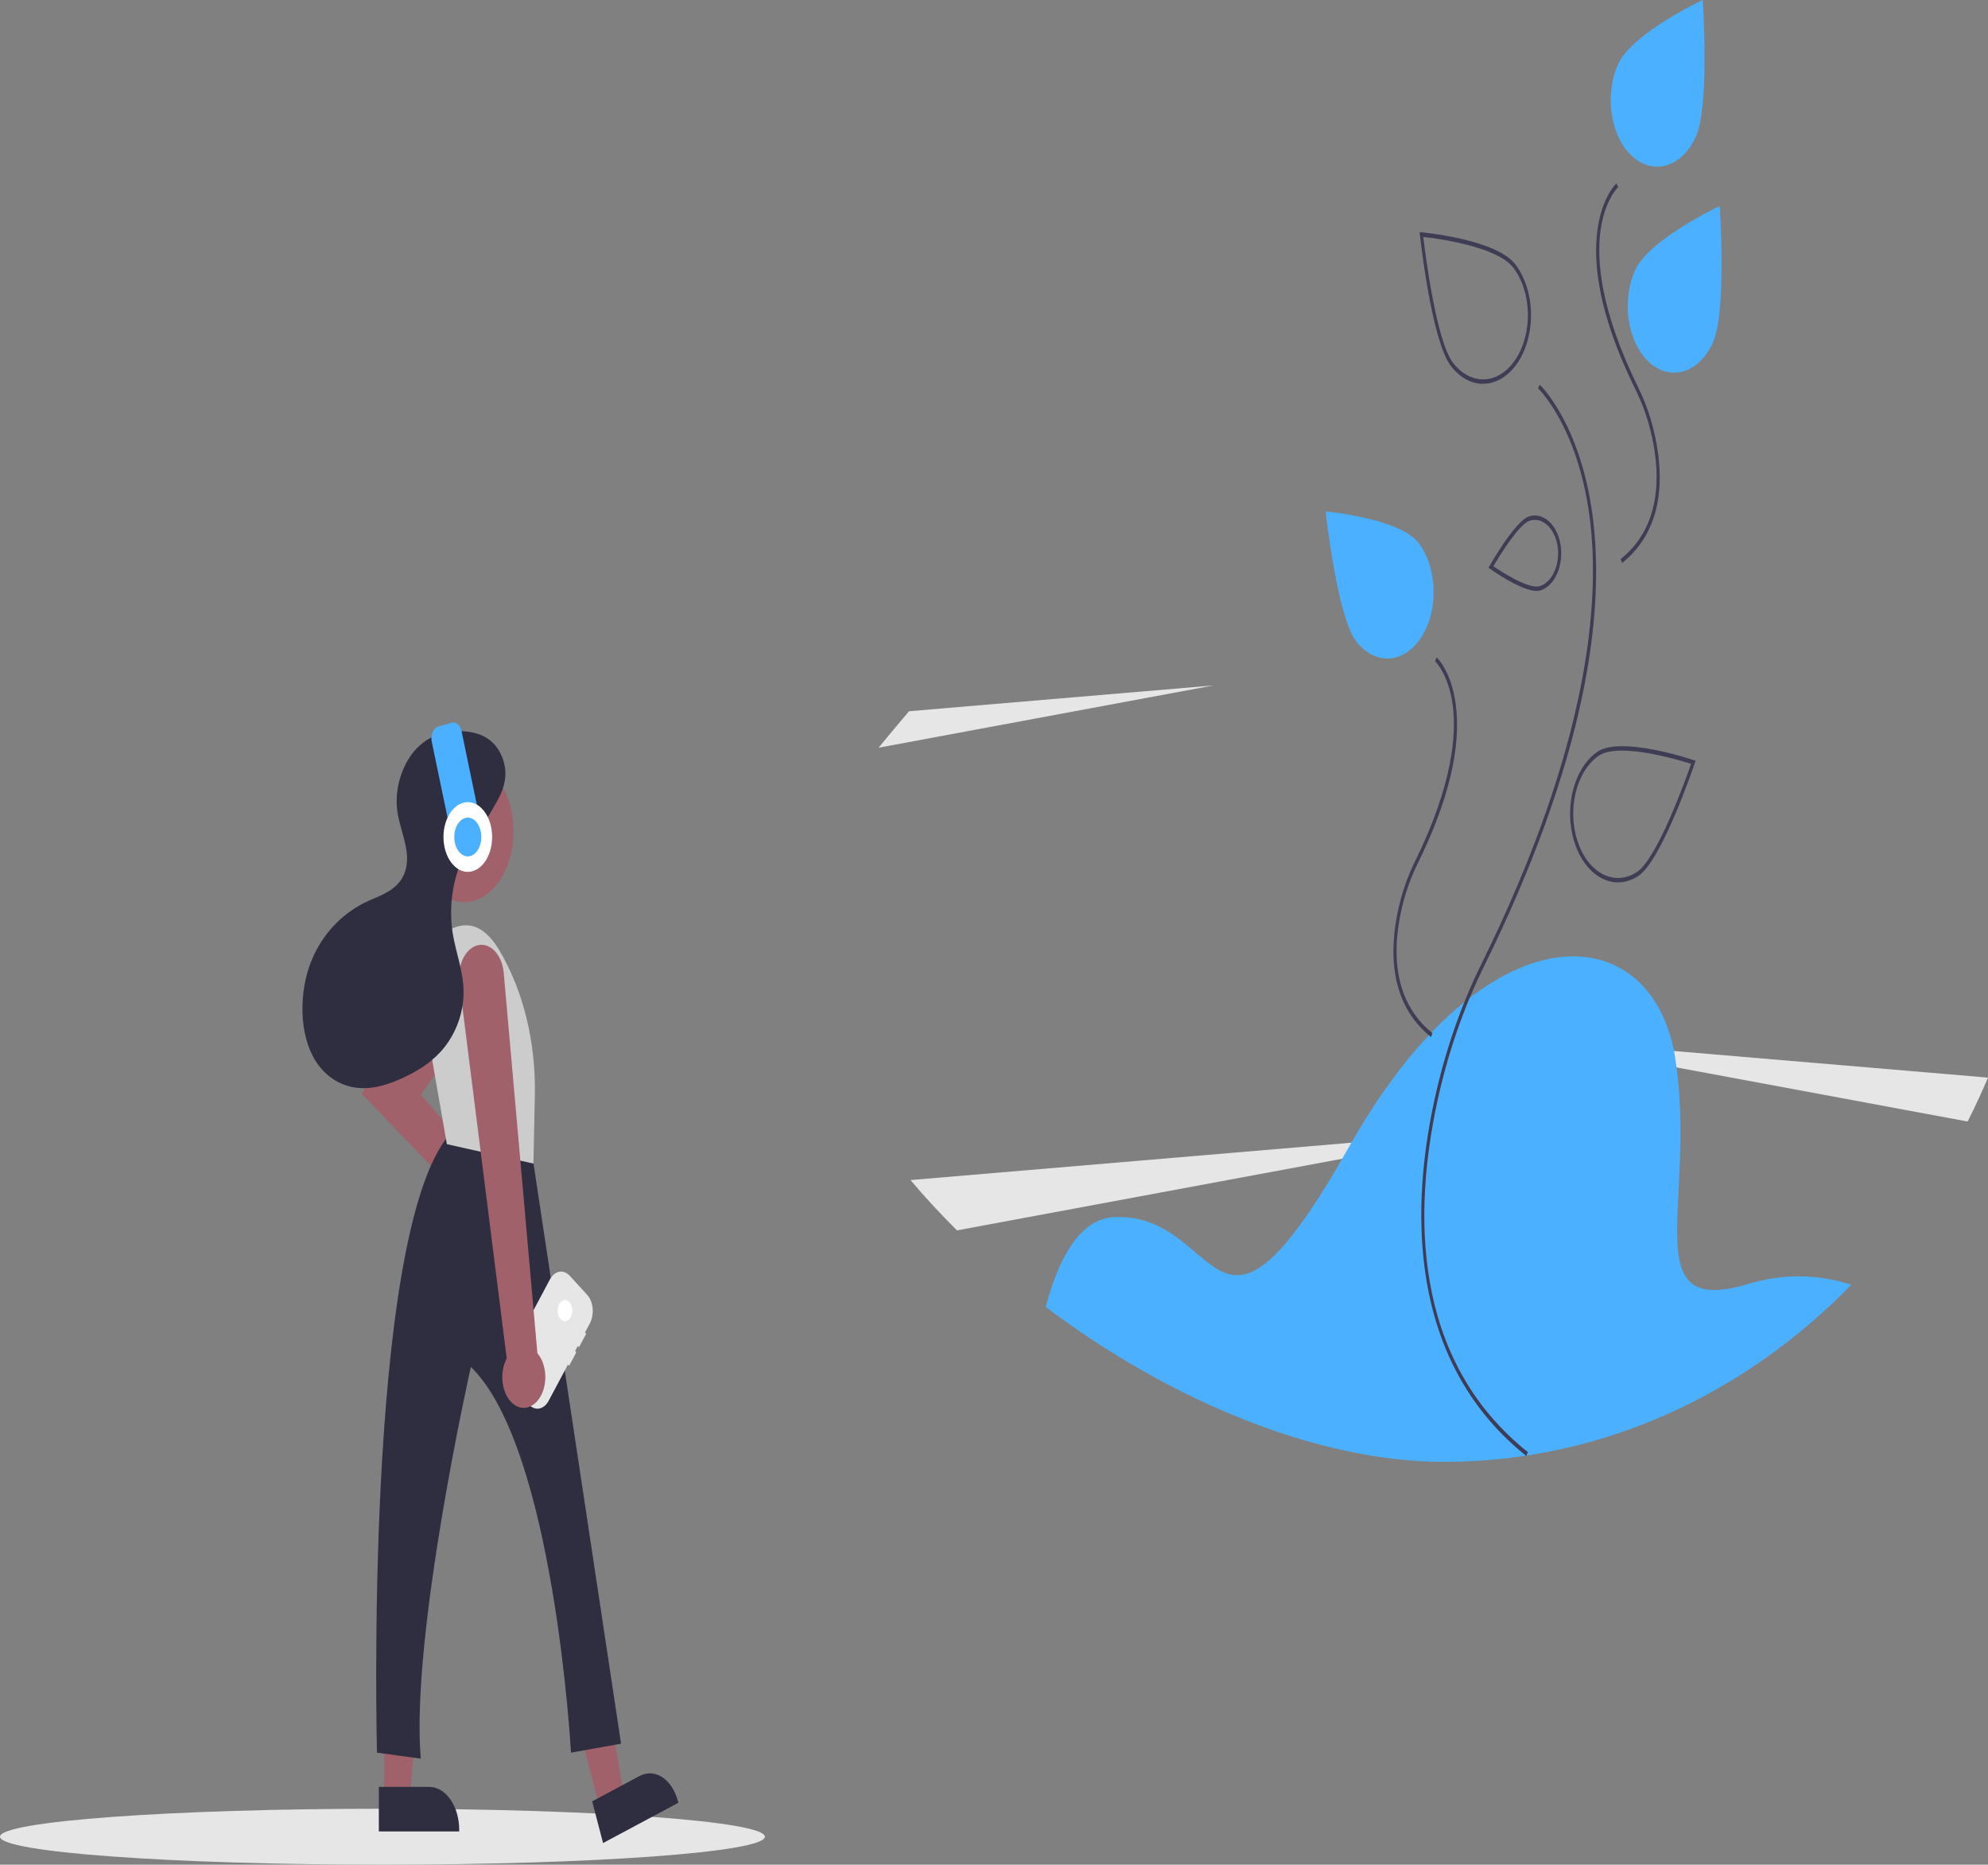 <svg width="370" height="347" viewBox="0 0 370 347" fill="none" xmlns="http://www.w3.org/2000/svg">
<rect x="0" y="0" width="370" height="347" fill="#808080" stroke="none"/>
<g clip-path="url(#clip0_909_17)">
<path d="M71.179 347C110.491 347 142.359 344.67 142.359 341.795C142.359 338.92 110.491 336.59 71.179 336.59C31.868 336.59 0 338.92 0 341.795C0 344.67 31.868 347 71.179 347Z" fill="#E6E6E6"/>
<path d="M277.925 210.411L266.122 212.604L265.521 212.716L249.813 215.634L178.111 228.962C175.045 225.924 172.151 222.799 169.465 219.6L251.519 212.65L265.711 211.446L266.307 211.397L277.925 210.411Z" fill="#E6E6E6"/>
<path d="M225.861 127.552L163.519 139.14C165.328 136.934 167.217 134.673 169.186 132.355L225.861 127.552Z" fill="#E6E6E6"/>
<path d="M370 200.534C368.823 203.317 367.558 206.04 366.203 208.705L312.039 198.638L282.239 193.097L311.553 195.583L370 200.534Z" fill="#E6E6E6"/>
<path d="M344.558 239.082C324.621 259.546 297.982 272.041 268.72 272.041C244.785 272.041 217.274 260.292 194.614 243.213C196.406 236.555 198.902 231.159 202.374 228.426C202.461 228.356 202.55 228.286 202.639 228.224C204.122 227.132 205.759 226.538 207.425 226.489C227.848 225.664 225.547 258.643 251.148 213.297C267.069 185.096 285.104 175.392 297.433 178.529C297.66 178.587 297.884 178.649 298.109 178.715C305.254 180.842 310.365 187.396 311.841 197.22C315.868 224.015 304.074 245.451 325.648 238.856C331.89 236.994 338.338 237.071 344.558 239.082Z" fill="#4BB0FF"/>
<path d="M284.077 270.947C274.044 262.931 267.798 251.988 265.513 238.42C263.816 228.347 264.304 217.012 266.962 204.729C268.933 195.674 271.888 187.12 275.718 179.383C296.037 138.165 297.87 111.308 295.831 96.035C293.595 79.289 286.33 72.334 286.257 72.266L286.57 71.574C286.645 71.644 294.102 78.761 296.392 95.847C297.712 105.697 297.091 116.929 294.546 129.23C291.378 144.539 285.202 161.574 276.188 179.859C272.393 187.525 269.465 196.001 267.512 204.973C263.151 225.118 262.535 252.792 284.357 270.227L284.077 270.947Z" fill="#3F3D56"/>
<path d="M266.328 192.976C258.419 186.657 258.639 176.643 260.217 169.354C260.916 166.14 261.965 163.104 263.324 160.357C270.443 145.917 271.086 136.537 270.372 131.211C269.597 125.427 267.11 123.052 267.085 123.029L267.398 122.337C267.509 122.44 270.116 124.93 270.937 131.055C272.006 139.031 269.603 149.05 263.794 160.833C262.47 163.509 261.448 166.467 260.766 169.598C259.251 176.596 259.036 186.206 266.608 192.256L266.328 192.976Z" fill="#3F3D56"/>
<path d="M301.915 104.758L301.635 104.038C309.208 97.987 308.992 88.377 307.478 81.38C306.796 78.248 305.774 75.29 304.449 72.615C298.641 60.831 296.238 50.813 297.307 42.837C298.128 36.711 300.735 34.222 300.845 34.119L301.159 34.81C301.134 34.834 298.634 37.239 297.867 43.025C297.161 48.348 297.811 57.72 304.919 72.139C306.279 74.885 307.327 77.921 308.027 81.136C309.605 88.424 309.825 98.438 301.915 104.758Z" fill="#3F3D56"/>
<path d="M318.803 63.739C317.553 66.487 315.592 68.41 313.353 69.086C311.113 69.762 308.778 69.135 306.861 67.344C304.944 65.552 303.602 62.743 303.13 59.533C302.659 56.324 303.096 52.977 304.346 50.23L304.348 50.224C306.952 44.504 320.063 38.338 320.063 38.338C320.063 38.338 321.407 58.019 318.803 63.739Z" fill="#4BB0FF"/>
<path d="M315.639 25.401C314.389 28.149 312.428 30.072 310.189 30.748C307.949 31.424 305.614 30.797 303.697 29.006C301.78 27.215 300.438 24.405 299.966 21.195C299.494 17.986 299.932 14.639 301.182 11.892L301.184 11.886C303.788 6.166 316.899 0 316.899 0C316.899 0 318.243 19.681 315.639 25.401Z" fill="#4BB0FF"/>
<path d="M315.229 141.453C314.677 141.267 301.65 136.926 297.306 139.89C295.478 141.138 294.001 143.24 293.117 145.851C292.233 148.461 291.996 151.425 292.444 154.255C292.891 157.085 293.998 159.612 295.581 161.421C297.164 163.23 299.13 164.213 301.155 164.208C301.803 164.209 302.449 164.106 303.082 163.903C303.735 163.694 304.37 163.38 304.975 162.967C309.318 159.999 315.175 142.768 315.422 142.034L315.58 141.572L315.229 141.453ZM304.727 162.221C303.738 162.896 302.666 163.285 301.573 163.367C300.479 163.448 299.384 163.22 298.352 162.695C297.32 162.17 296.369 161.359 295.556 160.308C294.742 159.257 294.081 157.987 293.61 156.569C293.139 155.152 292.867 153.616 292.81 152.048C292.754 150.48 292.913 148.912 293.279 147.432C293.645 145.953 294.211 144.591 294.945 143.425C295.678 142.259 296.565 141.311 297.554 140.636C298.566 139.944 300.114 139.684 301.88 139.684C306.712 139.684 313.173 141.642 314.743 142.141C313.762 144.961 308.507 159.64 304.727 162.221Z" fill="#3F3D56"/>
<path d="M276.025 71.419C273.804 71.424 271.662 70.236 270.021 68.088C266.466 63.442 264.356 44.514 264.267 43.71L264.212 43.202L264.57 43.235C265.136 43.287 278.482 44.556 282.038 49.202C283.368 50.938 284.3 53.211 284.712 55.721C285.123 58.23 284.996 60.86 284.345 63.264C283.695 65.668 282.552 67.733 281.067 69.189C279.582 70.644 277.824 71.421 276.025 71.419ZM264.895 44.095C265.263 47.199 267.316 63.437 270.409 67.479C272.044 69.614 274.204 70.731 276.413 70.584C278.623 70.438 280.701 69.04 282.191 66.697C283.682 64.355 284.462 61.26 284.36 58.094C284.259 54.927 283.284 51.948 281.65 49.811C278.557 45.77 267.086 44.335 264.895 44.095Z" fill="#3F3D56"/>
<path d="M264.01 101.036C264.847 102.131 265.526 103.45 266.007 104.921C266.489 106.391 266.763 107.983 266.816 109.605C266.868 111.227 266.697 112.848 266.312 114.376C265.927 115.903 265.336 117.307 264.572 118.507C263.808 119.707 262.887 120.68 261.862 121.37C260.836 122.06 259.725 122.454 258.593 122.529C257.461 122.604 256.33 122.358 255.264 121.806C254.198 121.255 253.219 120.407 252.381 119.313C248.86 114.711 246.718 95.176 246.718 95.176C246.718 95.176 260.488 96.434 264.01 101.036Z" fill="#4BB0FF"/>
<path d="M290.457 101.49C290.219 99.918 289.613 98.508 288.74 97.496C287.867 96.483 286.78 95.928 285.656 95.921C285.302 95.923 284.95 95.978 284.604 96.086C282.032 96.886 277.461 104.912 277.269 105.25L277.041 105.65L277.364 105.881C277.617 106.062 283.122 109.97 286.005 109.97C286.234 109.974 286.464 109.942 286.689 109.875C287.964 109.479 289.077 108.373 289.784 106.8C290.491 105.228 290.733 103.318 290.457 101.49ZM289.301 106.355C288.994 107.045 288.594 107.641 288.124 108.108C287.654 108.574 287.124 108.902 286.565 109.071C284.5 109.715 279.305 106.297 277.948 105.37C278.914 103.721 282.659 97.533 284.727 96.89C285.568 96.629 286.443 96.731 287.243 97.184C288.043 97.636 288.731 98.419 289.221 99.432C289.711 100.445 289.98 101.644 289.994 102.876C290.008 104.108 289.767 105.319 289.301 106.355Z" fill="#3F3D56"/>
<path d="M67.25 203.458L82.283 181.912C82.773 181.211 83.381 180.705 84.049 180.443C84.717 180.182 85.421 180.174 86.091 180.422C86.761 180.669 87.375 181.163 87.872 181.854C88.368 182.545 88.731 183.41 88.923 184.363C89.12 185.343 89.131 186.382 88.953 187.37C88.776 188.358 88.417 189.259 87.913 189.981L78.315 203.736L91.711 219.038L91.704 219.053C91.771 219.048 91.837 219.038 91.905 219.038C92.71 219.038 93.498 219.38 94.168 220.02C94.838 220.661 95.361 221.572 95.67 222.638C95.979 223.704 96.061 224.878 95.906 226.01C95.75 227.143 95.363 228.184 94.795 229.002C94.227 229.821 93.502 230.379 92.713 230.608C91.923 230.836 91.104 230.725 90.358 230.286C89.613 229.848 88.975 229.103 88.525 228.146C88.075 227.189 87.832 226.062 87.829 224.907L67.25 203.458Z" fill="#A0616A"/>
<path d="M111.647 336.53L116.107 334.144L111.807 308.358L105.226 311.879L111.647 336.53Z" fill="#A0616A"/>
<path d="M126.253 335.478L112.238 342.976L110.216 335.216L119.008 330.512C120.393 329.77 121.927 329.848 123.273 330.728C124.618 331.608 125.664 333.217 126.181 335.203L126.253 335.478Z" fill="#2F2E41"/>
<path d="M71.528 334.48L76.288 334.48L78.553 308.167L71.527 308.167L71.528 334.48Z" fill="#A0616A"/>
<path d="M85.468 340.814L70.508 340.815L70.508 332.531L79.893 332.53C81.371 332.53 82.79 333.372 83.835 334.87C84.881 336.369 85.468 338.401 85.468 340.52L85.468 340.814Z" fill="#2F2E41"/>
<path d="M83.557 211.248C83.557 211.248 95.205 208.466 99.088 215.143L115.589 324.484L106.271 326.153C106.271 326.153 103.165 269.396 87.634 254.372C87.634 254.372 76.374 304.452 78.315 327.266L70.162 326.153C70.162 326.153 67.638 230.167 83.557 211.248Z" fill="#2F2E41"/>
<path d="M107.76 250.714L109.096 248.201L108.877 247.961L109.778 246.267C109.988 245.871 110.143 245.419 110.231 244.937C110.32 244.456 110.342 243.954 110.296 243.46C110.249 242.966 110.135 242.49 109.96 242.06C109.785 241.629 109.553 241.252 109.277 240.95L106.035 237.41C105.759 237.108 105.444 236.887 105.108 236.76C104.771 236.632 104.421 236.601 104.077 236.668C103.732 236.735 103.4 236.898 103.1 237.148C102.799 237.399 102.536 237.732 102.325 238.128L94.677 252.511C94.467 252.907 94.312 253.359 94.224 253.841C94.135 254.323 94.113 254.825 94.159 255.318C94.206 255.812 94.32 256.288 94.495 256.718C94.669 257.149 94.902 257.526 95.178 257.828L98.419 261.368C98.978 261.978 99.683 262.245 100.378 262.11C101.074 261.976 101.704 261.45 102.13 260.65L105.703 253.93L105.922 254.169L107.259 251.656L107.039 251.417L107.54 250.474L107.76 250.714Z" fill="#E6E6E6"/>
<path d="M105.151 245.867C105.911 245.867 106.528 244.983 106.528 243.892C106.528 242.801 105.911 241.917 105.151 241.917C104.39 241.917 103.773 242.801 103.773 243.892C103.773 244.983 104.39 245.867 105.151 245.867Z" fill="white"/>
<path d="M86.377 167.886C91.457 167.886 95.575 161.984 95.575 154.703C95.575 147.423 91.457 141.521 86.377 141.521C81.296 141.521 77.178 147.423 77.178 154.703C77.178 161.984 81.296 167.886 86.377 167.886Z" fill="#A0616A"/>
<path d="M77.345 179.531C77.345 179.531 85.886 165.063 92.875 176.748C97.372 184.267 99.751 193.919 99.545 203.817L99.282 216.534L83.169 212.917L77.345 179.531Z" fill="#CCCCCC"/>
<path d="M89.552 175.816C88.945 175.827 88.347 176.028 87.799 176.405C87.252 176.781 86.768 177.324 86.382 177.995C85.996 178.667 85.716 179.451 85.563 180.293C85.41 181.135 85.386 182.015 85.494 182.871L94.31 252.793L94.261 252.889C93.909 253.576 93.669 254.367 93.558 255.204C93.446 256.04 93.467 256.902 93.617 257.727C93.767 258.551 94.044 259.316 94.427 259.968C94.811 260.619 95.29 261.14 95.832 261.492C96.712 262.049 97.702 262.138 98.624 261.745C99.547 261.352 100.341 260.501 100.866 259.345C101.388 258.18 101.595 256.783 101.45 255.414C101.305 254.045 100.818 252.799 100.079 251.908L100.021 251.838L93.754 181.052C93.626 179.605 93.135 178.275 92.371 177.311C91.608 176.347 90.626 175.815 89.608 175.815C89.59 175.815 89.571 175.815 89.552 175.816Z" fill="#A0616A"/>
<path d="M87.868 156.984L91.82 150.311C92.838 148.592 93.904 146.719 94.048 144.473C94.206 142.011 93.161 139.617 91.732 138.231C90.303 136.845 88.549 136.323 86.829 136.132C83.639 135.777 80.282 136.532 77.659 139.16C75.037 141.787 73.321 146.531 73.96 151.024C74.464 154.562 76.319 157.951 75.598 161.411C74.809 165.196 71.573 166.358 68.931 167.487C64.497 169.382 60.263 173.112 57.938 178.847C55.614 184.581 55.625 192.489 58.723 197.415C60.729 200.605 63.754 202.218 66.746 202.461C69.737 202.703 72.715 201.694 75.552 200.313C78.165 199.041 80.749 197.405 82.807 194.769C84.864 192.132 86.346 188.36 86.281 184.406C86.22 180.639 84.812 177.206 84.233 173.53C83.777 170.451 83.897 167.254 84.581 164.263C85.264 161.273 86.488 158.594 88.127 156.499" fill="#2F2E41"/>
<path d="M81.588 135.196L84.077 134.496C84.283 134.438 84.495 134.439 84.7 134.498C84.906 134.557 85.101 134.674 85.275 134.842C85.449 135.009 85.599 135.225 85.715 135.475C85.831 135.725 85.911 136.006 85.952 136.301L89.394 152.855L83.771 154.437L80.328 137.882C80.247 137.286 80.334 136.669 80.57 136.165C80.806 135.661 81.172 135.313 81.588 135.196Z" fill="#4BB0FF"/>
<path d="M87.066 162.249C89.566 162.249 91.593 159.344 91.593 155.76C91.593 152.176 89.566 149.271 87.066 149.271C84.565 149.271 82.538 152.176 82.538 155.76C82.538 159.344 84.565 162.249 87.066 162.249Z" fill="white"/>
<path d="M87.066 159.365C88.455 159.365 89.581 157.751 89.581 155.76C89.581 153.769 88.455 152.155 87.066 152.155C85.676 152.155 84.55 153.769 84.55 155.76C84.55 157.751 85.676 159.365 87.066 159.365Z" fill="#4BB0FF"/>
</g>
<defs>
<clipPath id="clip0_909_17">
<rect width="370" height="347" fill="white"/>
</clipPath>
</defs>
</svg>

